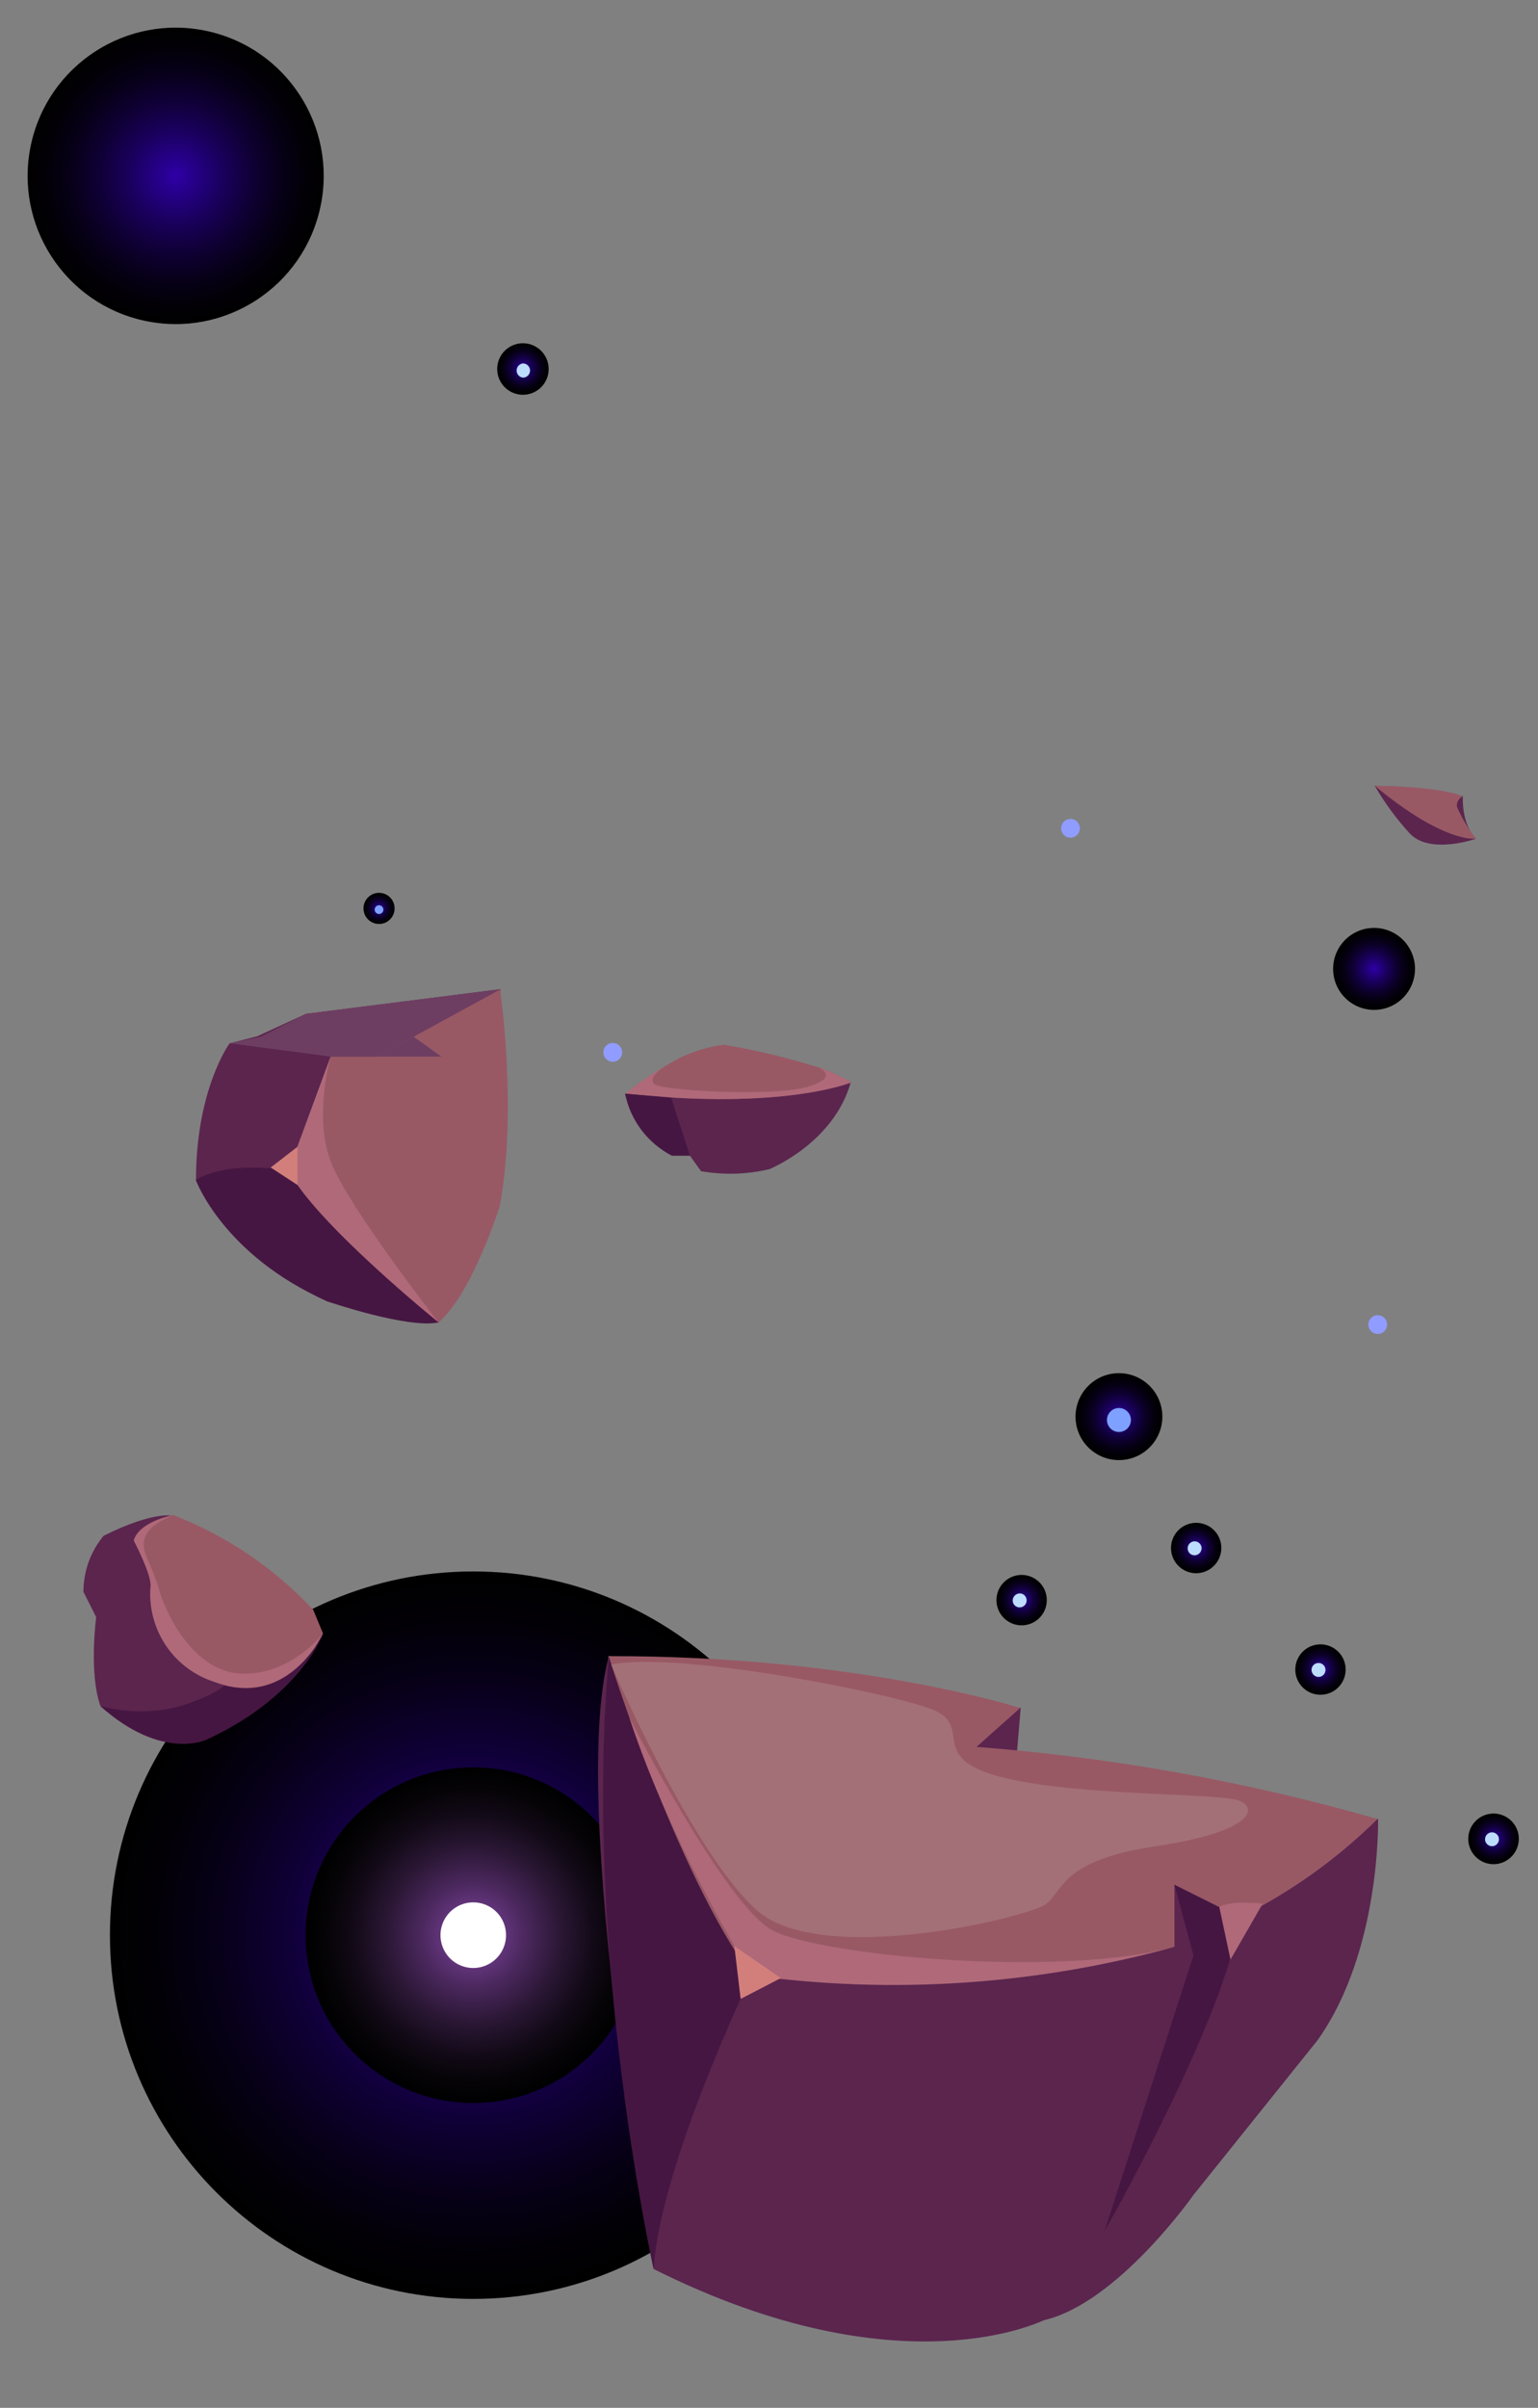 <svg width="255" height="399" viewBox="0 0 255 399" fill="none" xmlns="http://www.w3.org/2000/svg">
<rect x="0" y="0" width="255" height="399" fill="#808080" stroke="none"/>
<path style="mix-blend-mode:screen" d="M90.968 61.15C90.968 61.994 90.718 62.82 90.249 63.522C89.78 64.224 89.114 64.771 88.334 65.094C87.555 65.417 86.697 65.502 85.869 65.337C85.041 65.172 84.281 64.766 83.684 64.169C83.088 63.572 82.681 62.811 82.517 61.983C82.352 61.154 82.436 60.296 82.759 59.516C83.082 58.736 83.629 58.069 84.331 57.6C85.032 57.131 85.857 56.88 86.701 56.88C87.833 56.88 88.918 57.33 89.718 58.131C90.519 58.931 90.968 60.017 90.968 61.15Z" fill="url(#paint0_radial_324_1589)"/>
<path d="M87.884 61.41C87.879 61.721 87.752 62.019 87.53 62.238C87.308 62.456 87.008 62.579 86.697 62.579C86.41 62.543 86.146 62.403 85.954 62.186C85.763 61.969 85.657 61.69 85.657 61.4C85.657 61.111 85.763 60.831 85.954 60.614C86.146 60.398 86.41 60.258 86.697 60.222C87.011 60.222 87.314 60.347 87.536 60.57C87.759 60.792 87.884 61.095 87.884 61.41Z" fill="#BDDDFF"/>
<path d="M103.153 174.382C103.153 174.691 103.062 174.992 102.891 175.249C102.719 175.505 102.476 175.705 102.191 175.823C101.906 175.941 101.593 175.972 101.291 175.912C100.989 175.851 100.711 175.703 100.493 175.485C100.275 175.267 100.127 174.989 100.067 174.686C100.006 174.384 100.037 174.07 100.155 173.786C100.273 173.501 100.473 173.257 100.729 173.086C100.986 172.914 101.287 172.823 101.595 172.823C102.008 172.823 102.405 172.987 102.697 173.28C102.989 173.572 103.153 173.969 103.153 174.382Z" fill="#909CFF"/>
<path d="M179.046 137.257C179.046 137.67 178.881 138.067 178.589 138.359C178.297 138.651 177.901 138.816 177.487 138.816C177.074 138.816 176.678 138.651 176.385 138.359C176.093 138.067 175.929 137.67 175.929 137.257C175.929 136.843 176.093 136.446 176.385 136.154C176.678 135.862 177.074 135.697 177.487 135.697C177.901 135.697 178.297 135.862 178.589 136.154C178.881 136.446 179.046 136.843 179.046 137.257Z" fill="#909CFF"/>
<path d="M229.987 219.47C229.991 219.78 229.902 220.083 229.733 220.342C229.565 220.601 229.322 220.803 229.038 220.924C228.754 221.045 228.44 221.079 228.136 221.021C227.833 220.962 227.553 220.815 227.334 220.598C227.114 220.381 226.964 220.103 226.902 219.8C226.84 219.497 226.87 219.183 226.987 218.897C227.105 218.611 227.304 218.366 227.561 218.194C227.818 218.022 228.12 217.93 228.429 217.93C228.839 217.93 229.232 218.091 229.524 218.38C229.816 218.668 229.982 219.06 229.987 219.47Z" fill="#909CFF"/>
<path style="mix-blend-mode:screen" d="M234.608 160.553C234.608 161.897 234.21 163.21 233.464 164.327C232.718 165.445 231.658 166.316 230.417 166.83C229.176 167.344 227.811 167.479 226.494 167.216C225.177 166.954 223.967 166.307 223.018 165.357C222.068 164.407 221.422 163.196 221.16 161.878C220.898 160.561 221.032 159.194 221.546 157.953C222.06 156.712 222.93 155.651 224.047 154.904C225.163 154.157 226.476 153.759 227.819 153.759C229.619 153.759 231.346 154.475 232.62 155.749C233.893 157.023 234.608 158.751 234.608 160.553Z" fill="url(#paint1_radial_324_1589)"/>
<path style="mix-blend-mode:screen" d="M199.809 345.326C198.488 345.546 197.131 345.37 195.91 344.819C194.689 344.268 193.659 343.367 192.95 342.23C192.241 341.093 191.885 339.771 191.927 338.432C191.969 337.092 192.406 335.795 193.185 334.705C193.963 333.614 195.047 332.779 196.3 332.305C197.553 331.831 198.918 331.74 200.223 332.042C201.527 332.345 202.713 333.027 203.63 334.004C204.547 334.981 205.154 336.208 205.374 337.53C205.669 339.302 205.248 341.119 204.205 342.581C203.161 344.043 201.58 345.03 199.809 345.326Z" fill="url(#paint2_radial_324_1589)"/>
<path d="M198.486 340.574C198.125 340.631 197.755 340.579 197.423 340.426C197.091 340.274 196.812 340.026 196.62 339.715C196.428 339.403 196.332 339.042 196.345 338.677C196.357 338.311 196.477 337.957 196.69 337.66C196.903 337.362 197.198 337.134 197.54 337.005C197.882 336.875 198.254 336.849 198.611 336.93C198.967 337.011 199.292 337.196 199.543 337.461C199.795 337.727 199.963 338.06 200.026 338.421C200.068 338.663 200.062 338.912 200.007 339.152C199.953 339.393 199.851 339.62 199.707 339.82C199.564 340.021 199.382 340.19 199.173 340.32C198.963 340.449 198.73 340.536 198.486 340.574Z" fill="#BDDDFF"/>
<path style="mix-blend-mode:screen" d="M170.069 269.274C169.255 269.41 168.419 269.301 167.666 268.961C166.914 268.621 166.279 268.066 165.842 267.365C165.406 266.664 165.186 265.849 165.212 265.024C165.238 264.198 165.508 263.399 165.987 262.727C166.467 262.055 167.135 261.54 167.907 261.248C168.679 260.956 169.521 260.899 170.325 261.085C171.129 261.272 171.86 261.692 172.425 262.294C172.991 262.896 173.365 263.652 173.501 264.467C173.591 265.008 173.574 265.561 173.45 266.096C173.327 266.631 173.099 267.135 172.78 267.582C172.462 268.028 172.058 268.408 171.593 268.698C171.128 268.988 170.61 269.184 170.069 269.274Z" fill="url(#paint3_radial_324_1589)"/>
<path d="M169.252 266.342C169.102 266.368 168.948 266.365 168.799 266.332C168.651 266.298 168.51 266.236 168.386 266.148C168.262 266.06 168.156 265.948 168.076 265.819C167.995 265.689 167.941 265.545 167.916 265.395C167.873 265.091 167.949 264.781 168.129 264.532C168.309 264.283 168.578 264.113 168.88 264.058C169.029 264.032 169.182 264.036 169.329 264.069C169.477 264.103 169.616 264.165 169.739 264.254C169.862 264.342 169.965 264.454 170.044 264.583C170.123 264.712 170.175 264.856 170.198 265.005C170.224 265.155 170.221 265.309 170.187 265.458C170.154 265.606 170.092 265.747 170.004 265.871C169.916 265.996 169.804 266.101 169.675 266.182C169.546 266.263 169.402 266.317 169.252 266.342Z" fill="#BDDDFF"/>
<path style="mix-blend-mode:screen" d="M219.602 280.783C218.788 280.915 217.952 280.802 217.202 280.46C216.452 280.117 215.82 279.56 215.386 278.858C214.952 278.156 214.735 277.341 214.763 276.517C214.791 275.692 215.063 274.894 215.544 274.223C216.025 273.553 216.694 273.04 217.466 272.75C218.238 272.46 219.079 272.405 219.882 272.592C220.686 272.78 221.415 273.201 221.98 273.803C222.544 274.405 222.917 275.161 223.052 275.975C223.142 276.517 223.124 277.072 223 277.608C222.875 278.144 222.646 278.649 222.325 279.096C222.004 279.543 221.599 279.922 221.131 280.211C220.664 280.501 220.144 280.695 219.602 280.783Z" fill="url(#paint4_radial_324_1589)"/>
<path d="M218.806 277.868C218.501 277.916 218.189 277.842 217.939 277.661C217.689 277.48 217.52 277.208 217.47 276.903C217.444 276.754 217.447 276.601 217.481 276.454C217.514 276.306 217.577 276.167 217.665 276.044C217.753 275.921 217.865 275.817 217.994 275.739C218.123 275.66 218.267 275.608 218.416 275.585C218.566 275.558 218.72 275.562 218.868 275.595C219.017 275.629 219.157 275.691 219.282 275.779C219.406 275.867 219.512 275.979 219.592 276.108C219.673 276.237 219.727 276.381 219.752 276.532C219.801 276.834 219.729 277.144 219.552 277.393C219.375 277.643 219.107 277.814 218.806 277.868Z" fill="#BDDDFF"/>
<path style="mix-blend-mode:screen" d="M248.336 308.85C247.517 308.99 246.675 308.883 245.917 308.544C245.159 308.204 244.518 307.647 244.077 306.943C243.636 306.238 243.414 305.419 243.439 304.588C243.464 303.757 243.735 302.952 244.218 302.276C244.701 301.6 245.374 301.082 246.151 300.789C246.928 300.496 247.775 300.44 248.584 300.629C249.393 300.819 250.127 301.244 250.694 301.852C251.261 302.459 251.635 303.221 251.768 304.042C251.94 305.134 251.677 306.249 251.035 307.148C250.393 308.048 249.424 308.659 248.336 308.85Z" fill="url(#paint5_radial_324_1589)"/>
<path d="M247.572 305.917C247.27 305.966 246.96 305.894 246.711 305.717C246.461 305.54 246.291 305.272 246.236 304.971C246.199 304.746 246.23 304.517 246.323 304.31C246.417 304.103 246.569 303.928 246.762 303.808C246.954 303.688 247.178 303.627 247.404 303.634C247.631 303.64 247.851 303.714 248.036 303.845C248.221 303.976 248.363 304.159 248.445 304.371C248.526 304.583 248.543 304.814 248.493 305.036C248.444 305.257 248.33 305.459 248.166 305.616C248.002 305.773 247.795 305.878 247.572 305.917Z" fill="#BDDDFF"/>
<path style="mix-blend-mode:screen" d="M198.993 260.643C198.179 260.775 197.344 260.662 196.594 260.32C195.843 259.977 195.211 259.42 194.777 258.718C194.343 258.016 194.126 257.202 194.155 256.377C194.183 255.552 194.455 254.754 194.936 254.084C195.417 253.413 196.086 252.901 196.858 252.61C197.63 252.32 198.471 252.265 199.274 252.452C200.077 252.64 200.807 253.061 201.371 253.663C201.935 254.265 202.308 255.021 202.444 255.835C202.621 256.93 202.357 258.051 201.71 258.952C201.064 259.853 200.087 260.461 198.993 260.643Z" fill="url(#paint6_radial_324_1589)"/>
<path d="M198.247 257.71C198.098 257.737 197.946 257.733 197.798 257.699C197.651 257.666 197.512 257.603 197.389 257.515C197.266 257.427 197.162 257.315 197.083 257.186C197.005 257.057 196.953 256.913 196.93 256.763C196.904 256.614 196.909 256.46 196.942 256.312C196.976 256.163 197.039 256.023 197.127 255.899C197.214 255.775 197.326 255.669 197.454 255.588C197.583 255.507 197.726 255.453 197.876 255.427C198.026 255.401 198.179 255.405 198.328 255.439C198.476 255.473 198.616 255.536 198.74 255.623C198.864 255.711 198.969 255.823 199.05 255.952C199.131 256.08 199.186 256.224 199.212 256.374C199.255 256.678 199.179 256.987 198.999 257.237C198.819 257.486 198.55 257.656 198.247 257.71Z" fill="#BDDDFF"/>
<path style="mix-blend-mode:screen" d="M171.128 349.372C170.315 349.503 169.481 349.391 168.732 349.049C167.982 348.706 167.351 348.15 166.917 347.449C166.483 346.748 166.266 345.935 166.293 345.111C166.32 344.287 166.59 343.489 167.07 342.819C167.549 342.148 168.216 341.635 168.987 341.343C169.757 341.051 170.597 340.994 171.4 341.178C172.202 341.363 172.933 341.781 173.499 342.381C174.064 342.98 174.44 343.733 174.579 344.546C174.669 345.09 174.652 345.646 174.527 346.182C174.402 346.719 174.173 347.226 173.853 347.674C173.533 348.123 173.127 348.503 172.66 348.795C172.192 349.086 171.672 349.282 171.128 349.372Z" fill="url(#paint7_radial_324_1589)"/>
<path d="M170.311 346.44C170.161 346.464 170.008 346.457 169.86 346.422C169.713 346.386 169.574 346.321 169.452 346.232C169.329 346.142 169.226 346.029 169.147 345.899C169.069 345.769 169.016 345.625 168.994 345.475C168.967 345.326 168.971 345.173 169.005 345.025C169.038 344.878 169.101 344.739 169.189 344.616C169.277 344.493 169.389 344.389 169.518 344.31C169.647 344.231 169.79 344.179 169.94 344.157C170.09 344.13 170.244 344.133 170.392 344.167C170.541 344.2 170.681 344.263 170.805 344.351C170.93 344.439 171.035 344.551 171.116 344.68C171.197 344.809 171.251 344.953 171.276 345.103C171.319 345.408 171.243 345.717 171.063 345.966C170.883 346.215 170.613 346.385 170.311 346.44Z" fill="#BDDDFF"/>
<path style="mix-blend-mode:screen" d="M196.391 319.282C194.118 319.666 191.782 319.367 189.679 318.421C187.575 317.476 185.8 315.928 184.577 313.972C183.354 312.016 182.738 309.742 182.807 307.436C182.877 305.13 183.629 302.896 184.968 301.018C186.306 299.14 188.172 297.701 190.328 296.885C192.485 296.068 194.835 295.91 197.081 296.431C199.327 296.951 201.368 298.127 202.946 299.809C204.524 301.491 205.568 303.604 205.945 305.88C206.198 307.388 206.151 308.93 205.807 310.42C205.463 311.91 204.83 313.317 203.943 314.561C203.056 315.806 201.932 316.864 200.636 317.674C199.341 318.484 197.898 319.03 196.391 319.282Z" fill="url(#paint8_radial_324_1589)"/>
<path d="M194.127 311.133C193.497 311.239 192.85 311.155 192.268 310.892C191.686 310.629 191.195 310.199 190.856 309.657C190.518 309.115 190.349 308.485 190.369 307.846C190.389 307.207 190.598 306.589 190.969 306.069C191.341 305.549 191.858 305.151 192.456 304.926C193.053 304.7 193.704 304.657 194.326 304.802C194.948 304.946 195.513 305.272 195.95 305.739C196.387 306.205 196.676 306.79 196.78 307.421C196.914 308.264 196.711 309.127 196.215 309.822C195.718 310.517 194.968 310.988 194.127 311.133Z" fill="#BDDDFF"/>
<path style="mix-blend-mode:screen" d="M156.338 322.679C154.065 323.06 151.73 322.757 149.629 321.809C147.528 320.861 145.755 319.31 144.534 317.354C143.314 315.397 142.701 313.122 142.773 310.817C142.845 308.512 143.599 306.28 144.939 304.403C146.279 302.527 148.146 301.09 150.302 300.276C152.458 299.461 154.808 299.305 157.053 299.826C159.298 300.348 161.338 301.525 162.915 303.207C164.492 304.889 165.534 307.002 165.911 309.277C166.163 310.786 166.115 312.33 165.771 313.821C165.426 315.311 164.791 316.719 163.902 317.964C163.013 319.209 161.887 320.266 160.589 321.075C159.292 321.884 157.847 322.429 156.338 322.679Z" fill="url(#paint9_radial_324_1589)"/>
<path d="M154.056 314.512C153.431 314.613 152.79 314.526 152.214 314.263C151.637 314 151.152 313.572 150.818 313.033C150.484 312.495 150.318 311.869 150.338 311.236C150.359 310.602 150.567 309.989 150.935 309.474C151.304 308.958 151.816 308.563 152.409 308.339C153.001 308.114 153.646 308.07 154.264 308.211C154.881 308.353 155.443 308.675 155.878 309.135C156.313 309.596 156.602 310.175 156.709 310.799C156.783 311.218 156.773 311.647 156.68 312.062C156.586 312.476 156.41 312.868 156.163 313.214C155.916 313.56 155.602 313.853 155.241 314.075C154.879 314.298 154.476 314.447 154.056 314.512Z" fill="#BDDDFF"/>
<path style="mix-blend-mode:screen" d="M62.844 153.109C64.268 153.109 65.423 151.954 65.423 150.529C65.423 149.104 64.268 147.949 62.844 147.949C61.42 147.949 60.265 149.104 60.265 150.529C60.265 151.954 61.42 153.109 62.844 153.109Z" fill="url(#paint10_radial_324_1589)"/>
<path d="M62.12 150.715C62.116 150.859 62.156 151.001 62.233 151.122C62.31 151.244 62.422 151.339 62.554 151.397C62.685 151.455 62.831 151.472 62.973 151.446C63.115 151.42 63.245 151.352 63.348 151.252C63.451 151.152 63.522 151.023 63.551 150.882C63.581 150.741 63.568 150.594 63.514 150.461C63.459 150.328 63.367 150.213 63.247 150.133C63.128 150.053 62.987 150.01 62.844 150.01C62.655 150.009 62.474 150.083 62.339 150.215C62.203 150.347 62.125 150.526 62.12 150.715Z" fill="#7EA0FF"/>
<path style="mix-blend-mode:screen" d="M185.521 241.95C189.496 241.95 192.718 238.726 192.718 234.748C192.718 230.77 189.496 227.546 185.521 227.546C181.545 227.546 178.323 230.77 178.323 234.748C178.323 238.726 181.545 241.95 185.521 241.95Z" fill="url(#paint11_radial_324_1589)"/>
<path d="M185.52 237.291C186.616 237.291 187.505 236.402 187.505 235.305C187.505 234.208 186.616 233.318 185.52 233.318C184.424 233.318 183.535 234.208 183.535 235.305C183.535 236.402 184.424 237.291 185.52 237.291Z" fill="#7EA0FF"/>
<path style="mix-blend-mode:screen" d="M53.128 34.271C55.958 21.007 47.506 7.959 34.25 5.127C20.994 2.295 7.953 10.753 5.124 24.017C2.294 37.282 10.746 50.33 24.002 53.162C37.258 55.993 50.298 47.536 53.128 34.271Z" fill="url(#paint12_radial_324_1589)"/>
<path style="mix-blend-mode:screen" d="M78.462 380.947C111.729 380.947 138.697 353.962 138.697 320.674C138.697 287.387 111.729 260.401 78.462 260.401C45.195 260.401 18.227 287.387 18.227 320.674C18.227 353.962 45.195 380.947 78.462 380.947Z" fill="url(#paint13_radial_324_1589)"/>
<path style="mix-blend-mode:screen" d="M78.465 348.481C93.813 348.481 106.255 336.031 106.255 320.674C106.255 305.317 93.813 292.867 78.465 292.867C63.118 292.867 50.676 305.317 50.676 320.674C50.676 336.031 63.118 348.481 78.465 348.481Z" fill="url(#paint14_radial_324_1589)"/>
<g style="mix-blend-mode:screen">
<path d="M83.9 320.656C83.903 321.732 83.588 322.786 82.993 323.682C82.398 324.579 81.55 325.279 80.557 325.694C79.564 326.108 78.471 326.219 77.415 326.011C76.36 325.803 75.389 325.287 74.627 324.527C73.865 323.767 73.346 322.798 73.135 321.742C72.923 320.687 73.03 319.592 73.441 318.597C73.852 317.602 74.548 316.752 75.442 316.153C76.337 315.555 77.388 315.235 78.464 315.235C79.177 315.233 79.884 315.371 80.543 315.643C81.202 315.914 81.802 316.313 82.306 316.816C82.811 317.32 83.212 317.918 83.486 318.577C83.759 319.236 83.9 319.942 83.9 320.656Z" fill="white"/>
</g>
<path d="M108.367 375.991C108.367 375.991 94.287 299.197 100.947 274.435L153.502 283.196L169.233 282.992L168.213 295.151L228.485 301.425C228.485 301.425 228.986 323.31 218.431 338.105L197.876 363.721C197.876 363.721 185.317 381.634 173.092 384.474C173.092 384.382 149.606 396.633 108.367 375.991Z" fill="#5B254E"/>
<path d="M100.856 274.435C100.856 274.435 100.559 300.924 124.62 327.338C124.62 327.338 162.037 331.738 194.724 322.605V312.321L205.576 317.723C214.002 313.542 221.705 308.04 228.394 301.425C206.691 295.21 184.415 291.205 161.907 289.471L169.142 283.029C169.142 283.029 142.095 274.342 100.856 274.435Z" fill="#985965"/>
<path d="M124.614 327.338C124.614 327.338 109.532 358.468 108.364 375.991C108.364 375.991 96.621 323.459 100.943 274.435C100.85 274.435 112.148 310.409 124.614 327.338Z" fill="#461642"/>
<path d="M194.721 312.321L197.875 324.016L183.127 369.735C183.127 369.735 203.088 334.763 205.573 317.76L194.721 312.321Z" fill="#461642"/>
<g style="mix-blend-mode:soft-light" opacity="0.2">
<path d="M101.319 275.827C101.319 275.827 114.695 306.901 125.436 316.498C136.177 326.095 170.459 317.668 173.371 315.552C176.284 313.435 175.802 308.294 191.514 305.955C207.227 303.616 208.785 299.792 205.539 298.418C202.292 297.045 178.64 297.731 165.97 294.464C153.299 291.197 161.777 286 154.375 283.197C146.973 280.394 112.524 273.618 101.319 275.827Z" fill="#D2CCBF"/>
</g>
<path d="M104.346 284.626C104.346 284.626 120.207 315.737 128.11 319.895C136.013 324.053 175.582 327.821 194.727 322.605C171.919 328.913 148.07 330.523 124.622 327.339C124.622 327.339 111.321 305.88 104.346 284.626Z" fill="#B06979"/>
<path d="M121.76 322.494L122.799 331.237L129.459 327.784L121.76 322.494Z" fill="#D27F7C"/>
<path d="M202.161 316.015L204.016 324.721L209.358 315.44C209.358 315.44 203.979 314.846 202.161 316.015Z" fill="#B06979"/>
<path d="M83.008 163.913L50.73 167.997L42.678 171.709L38.059 172.897C38.059 172.897 32.494 180.471 32.494 195.544C32.494 195.544 44.459 211.6 54.403 215.703L72.749 219.155L83.008 163.913Z" fill="#5B254E"/>
<path d="M72.71 219.137L47.851 193.984L54.827 175.069H62.507L82.913 163.931C82.913 163.931 85.807 183.626 82.913 199.572C83.005 199.553 78.386 214.217 72.71 219.137Z" fill="#985965"/>
<path d="M47.856 193.984C47.856 193.984 38.191 192.128 32.459 195.525C32.459 195.525 36.967 207.999 54.368 215.684C54.368 215.684 67.595 220.213 72.715 219.137C72.715 219.137 54.627 203.953 47.856 193.984Z" fill="#461642"/>
<path d="M62.51 175.088H73.177L68.558 171.783L62.51 175.088Z" fill="#6E3E62"/>
<path d="M54.827 175.069C54.827 175.069 51.951 184.944 54.827 192.462C57.702 199.98 72.71 219.137 72.71 219.137C72.71 219.137 52.304 202.653 47.851 193.984L54.827 175.069Z" fill="#B06979"/>
<path d="M44.886 193.464L49.319 190.03V196.36L44.886 193.464Z" fill="#D27F7C"/>
<path d="M38.058 172.879L54.828 175.088H62.508L83.007 163.913L50.728 167.997L43.27 171.783L38.058 172.879Z" fill="#6E3E62"/>
<path d="M103.637 181.231C103.637 181.231 105.752 188.564 111.392 191.496H114.378L116.234 194.077C119.99 194.73 123.839 194.616 127.55 193.743C127.55 193.743 138.235 189.436 141.055 179.338L103.637 181.231Z" fill="#5B254E"/>
<path d="M141.145 179.357C141.145 179.357 129.884 184.053 103.709 181.213C105.79 179.538 107.991 178.018 110.295 176.665L110.517 176.535C113.402 174.715 116.651 173.549 120.034 173.12C125.293 174.007 130.487 175.247 135.58 176.832C137.52 177.47 139.386 178.317 141.145 179.357Z" fill="#985965"/>
<path d="M141.145 179.357C141.145 179.357 129.884 184.053 103.709 181.213C105.79 179.538 107.991 178.018 110.295 176.665C109.608 177.111 107.493 178.521 108.44 179.617C109.386 180.712 127.566 181.77 133.65 180.155C139.216 178.633 136.173 177.129 135.691 176.906C137.59 177.528 139.418 178.349 141.145 179.357Z" fill="#B06979"/>
<path d="M103.637 181.232L111.28 181.882L114.378 191.497H111.392C109.413 190.478 107.688 189.026 106.346 187.249C105.003 185.472 104.078 183.415 103.637 181.232Z" fill="#461642"/>
<path d="M227.931 130.203C229.582 133.057 231.541 135.721 233.774 138.147C237.151 141.674 244.719 138.983 244.719 138.983C244.719 138.983 242.4 136.997 242.53 131.929L227.931 130.203Z" fill="#5B254E"/>
<path d="M227.931 130.203C227.931 130.203 237.93 130.203 242.53 131.929C242.53 131.929 241.287 132.616 241.603 133.785C242.421 135.641 243.468 137.387 244.719 138.983C244.719 138.983 239.506 139.837 227.931 130.203Z" fill="#985965"/>
<path d="M28.767 251.194C28.767 251.194 25.614 250.266 17.173 254.499C15.011 257.107 13.83 260.391 13.834 263.78L15.948 267.975C15.948 267.975 14.706 277.126 16.635 282.658C16.635 282.658 24.055 289.304 32.978 288.041C41.901 286.779 53.551 270.667 53.551 270.667L28.767 251.194Z" fill="#5B254E"/>
<path d="M53.551 270.667C53.168 271.435 52.727 272.173 52.234 272.876C49.859 276.31 44.368 281.99 35.538 278.63C32.219 277.573 29.362 275.411 27.441 272.503C25.521 269.595 24.653 266.117 24.983 262.648C24.983 260.531 22.181 255.222 22.181 255.222C23.053 252.271 28.062 251.157 28.693 251.046C37.53 254.459 45.478 259.835 51.937 266.768L53.551 270.667Z" fill="#985965"/>
<path d="M16.632 282.714C20.991 283.864 25.574 283.864 29.933 282.714C36.148 280.69 37.186 279.261 37.186 279.261C37.186 279.261 45.516 282.083 53.604 270.667C53.604 270.667 49.894 281.062 34.274 288.264C34.274 288.264 26.89 291.884 16.632 282.714Z" fill="#461642"/>
<path d="M53.551 270.741L52.234 272.95C49.859 276.384 44.368 282.064 35.538 278.704C32.219 277.647 29.362 275.485 27.441 272.577C25.521 269.669 24.653 266.191 24.983 262.722C24.983 260.606 22.181 255.297 22.181 255.297C23.053 252.345 28.062 251.231 28.693 251.12C28.192 251.287 24.741 252.587 23.999 254.833C23.257 257.079 24.983 258.694 26.374 263.446C27.765 268.198 32.607 277.405 40.454 277.349C47.856 277.423 52.939 271.483 53.551 270.741Z" fill="#B06979"/>
<defs>
<radialGradient id="paint0_radial_324_1589" cx="0" cy="0" r="1" gradientUnits="userSpaceOnUse" gradientTransform="translate(86.701 61.075) scale(4.267 4.269)">
<stop stop-color="#2E00A7"/>
<stop offset="0.09" stop-color="#280091"/>
<stop offset="0.31" stop-color="#1A005E"/>
<stop offset="0.52" stop-color="#0F0035"/>
<stop offset="0.71" stop-color="#070018"/>
<stop offset="0.88" stop-color="#020006"/>
<stop offset="1"/>
</radialGradient>
<radialGradient id="paint1_radial_324_1589" cx="0" cy="0" r="1" gradientUnits="userSpaceOnUse" gradientTransform="translate(227.819 160.553) scale(6.79 6.794)">
<stop stop-color="#2E00A7"/>
<stop offset="0.09" stop-color="#280091"/>
<stop offset="0.31" stop-color="#1A005E"/>
<stop offset="0.52" stop-color="#0F0035"/>
<stop offset="0.71" stop-color="#070018"/>
<stop offset="0.88" stop-color="#020006"/>
<stop offset="1"/>
</radialGradient>
<radialGradient id="paint2_radial_324_1589" cx="0" cy="0" r="1" gradientUnits="userSpaceOnUse" gradientTransform="translate(198.742 338.594) rotate(80.566) scale(6.794 6.79)">
<stop stop-color="#2E00A7"/>
<stop offset="0.09" stop-color="#280091"/>
<stop offset="0.31" stop-color="#1A005E"/>
<stop offset="0.52" stop-color="#0F0035"/>
<stop offset="0.71" stop-color="#070018"/>
<stop offset="0.88" stop-color="#020006"/>
<stop offset="1"/>
</radialGradient>
<radialGradient id="paint3_radial_324_1589" cx="0" cy="0" r="1" gradientUnits="userSpaceOnUse" gradientTransform="translate(169.432 265.095) rotate(80.566) scale(4.177 4.174)">
<stop stop-color="#2E00A7"/>
<stop offset="0.09" stop-color="#280091"/>
<stop offset="0.31" stop-color="#1A005E"/>
<stop offset="0.52" stop-color="#0F0035"/>
<stop offset="0.71" stop-color="#070018"/>
<stop offset="0.88" stop-color="#020006"/>
<stop offset="1"/>
</radialGradient>
<radialGradient id="paint4_radial_324_1589" cx="0" cy="0" r="1" gradientUnits="userSpaceOnUse" gradientTransform="translate(218.964 276.612) rotate(80.566) scale(4.177 4.174)">
<stop stop-color="#2E00A7"/>
<stop offset="0.09" stop-color="#280091"/>
<stop offset="0.31" stop-color="#1A005E"/>
<stop offset="0.52" stop-color="#0F0035"/>
<stop offset="0.71" stop-color="#070018"/>
<stop offset="0.88" stop-color="#020006"/>
<stop offset="1"/>
</radialGradient>
<radialGradient id="paint5_radial_324_1589" cx="0" cy="0" r="1" gradientUnits="userSpaceOnUse" gradientTransform="translate(247.732 304.663) rotate(80.566) scale(4.177 4.174)">
<stop stop-color="#2E00A7"/>
<stop offset="0.09" stop-color="#280091"/>
<stop offset="0.31" stop-color="#1A005E"/>
<stop offset="0.52" stop-color="#0F0035"/>
<stop offset="0.71" stop-color="#070018"/>
<stop offset="0.88" stop-color="#020006"/>
<stop offset="1"/>
</radialGradient>
<radialGradient id="paint6_radial_324_1589" cx="0" cy="0" r="1" gradientUnits="userSpaceOnUse" gradientTransform="translate(198.354 256.464) rotate(80.566) scale(4.177 4.174)">
<stop stop-color="#2E00A7"/>
<stop offset="0.09" stop-color="#280091"/>
<stop offset="0.31" stop-color="#1A005E"/>
<stop offset="0.52" stop-color="#0F0035"/>
<stop offset="0.71" stop-color="#070018"/>
<stop offset="0.88" stop-color="#020006"/>
<stop offset="1"/>
</radialGradient>
<radialGradient id="paint7_radial_324_1589" cx="0" cy="0" r="1" gradientUnits="userSpaceOnUse" gradientTransform="translate(170.501 345.193) rotate(80.566) scale(4.177 4.174)">
<stop stop-color="#2E00A7"/>
<stop offset="0.09" stop-color="#280091"/>
<stop offset="0.31" stop-color="#1A005E"/>
<stop offset="0.52" stop-color="#0F0035"/>
<stop offset="0.71" stop-color="#070018"/>
<stop offset="0.88" stop-color="#020006"/>
<stop offset="1"/>
</radialGradient>
<radialGradient id="paint8_radial_324_1589" cx="0" cy="0" r="1" gradientUnits="userSpaceOnUse" gradientTransform="translate(194.535 307.755) rotate(80.566) scale(11.639 11.632)">
<stop stop-color="#2E00A7"/>
<stop offset="0.09" stop-color="#280091"/>
<stop offset="0.31" stop-color="#1A005E"/>
<stop offset="0.52" stop-color="#0F0035"/>
<stop offset="0.71" stop-color="#070018"/>
<stop offset="0.88" stop-color="#020006"/>
<stop offset="1"/>
</radialGradient>
<radialGradient id="paint9_radial_324_1589" cx="0" cy="0" r="1" gradientUnits="userSpaceOnUse" gradientTransform="translate(154.477 311.145) rotate(80.566) scale(11.639 11.632)">
<stop stop-color="#2E00A7"/>
<stop offset="0.09" stop-color="#280091"/>
<stop offset="0.31" stop-color="#1A005E"/>
<stop offset="0.52" stop-color="#0F0035"/>
<stop offset="0.71" stop-color="#070018"/>
<stop offset="0.88" stop-color="#020006"/>
<stop offset="1"/>
</radialGradient>
<radialGradient id="paint10_radial_324_1589" cx="0" cy="0" r="1" gradientUnits="userSpaceOnUse" gradientTransform="translate(62.844 150.529) rotate(180) scale(2.579 2.58)">
<stop stop-color="#2E00A7"/>
<stop offset="0.09" stop-color="#280091"/>
<stop offset="0.31" stop-color="#1A005E"/>
<stop offset="0.52" stop-color="#0F0035"/>
<stop offset="0.71" stop-color="#070018"/>
<stop offset="0.88" stop-color="#020006"/>
<stop offset="1"/>
</radialGradient>
<radialGradient id="paint11_radial_324_1589" cx="0" cy="0" r="1" gradientUnits="userSpaceOnUse" gradientTransform="translate(185.539 234.748) rotate(180) scale(7.198 7.202)">
<stop stop-color="#2E00A7"/>
<stop offset="0.09" stop-color="#280091"/>
<stop offset="0.31" stop-color="#1A005E"/>
<stop offset="0.52" stop-color="#0F0035"/>
<stop offset="0.71" stop-color="#070018"/>
<stop offset="0.88" stop-color="#020006"/>
<stop offset="1"/>
</radialGradient>
<radialGradient id="paint12_radial_324_1589" cx="0" cy="0" r="1" gradientUnits="userSpaceOnUse" gradientTransform="translate(29.128 29.132) scale(24.543 24.558)">
<stop stop-color="#2E00A7"/>
<stop offset="0.09" stop-color="#280091"/>
<stop offset="0.31" stop-color="#1A005E"/>
<stop offset="0.52" stop-color="#0F0035"/>
<stop offset="0.71" stop-color="#070018"/>
<stop offset="0.88" stop-color="#020006"/>
<stop offset="1"/>
</radialGradient>
<radialGradient id="paint13_radial_324_1589" cx="0" cy="0" r="1" gradientUnits="userSpaceOnUse" gradientTransform="translate(78.462 320.674) scale(60.235 60.273)">
<stop stop-color="#2E00A7"/>
<stop offset="0.09" stop-color="#280091"/>
<stop offset="0.31" stop-color="#1A005E"/>
<stop offset="0.52" stop-color="#0F0035"/>
<stop offset="0.71" stop-color="#070018"/>
<stop offset="0.88" stop-color="#020006"/>
<stop offset="1"/>
</radialGradient>
<radialGradient id="paint14_radial_324_1589" cx="0" cy="0" r="1" gradientUnits="userSpaceOnUse" gradientTransform="translate(78.465 320.674) scale(27.789 27.807)">
<stop stop-color="#8647A7"/>
<stop offset="0.09" stop-color="#743E91"/>
<stop offset="0.31" stop-color="#4B285E"/>
<stop offset="0.52" stop-color="#2B1735"/>
<stop offset="0.71" stop-color="#130A18"/>
<stop offset="0.88" stop-color="#050306"/>
<stop offset="1"/>
</radialGradient>
</defs>
</svg>
